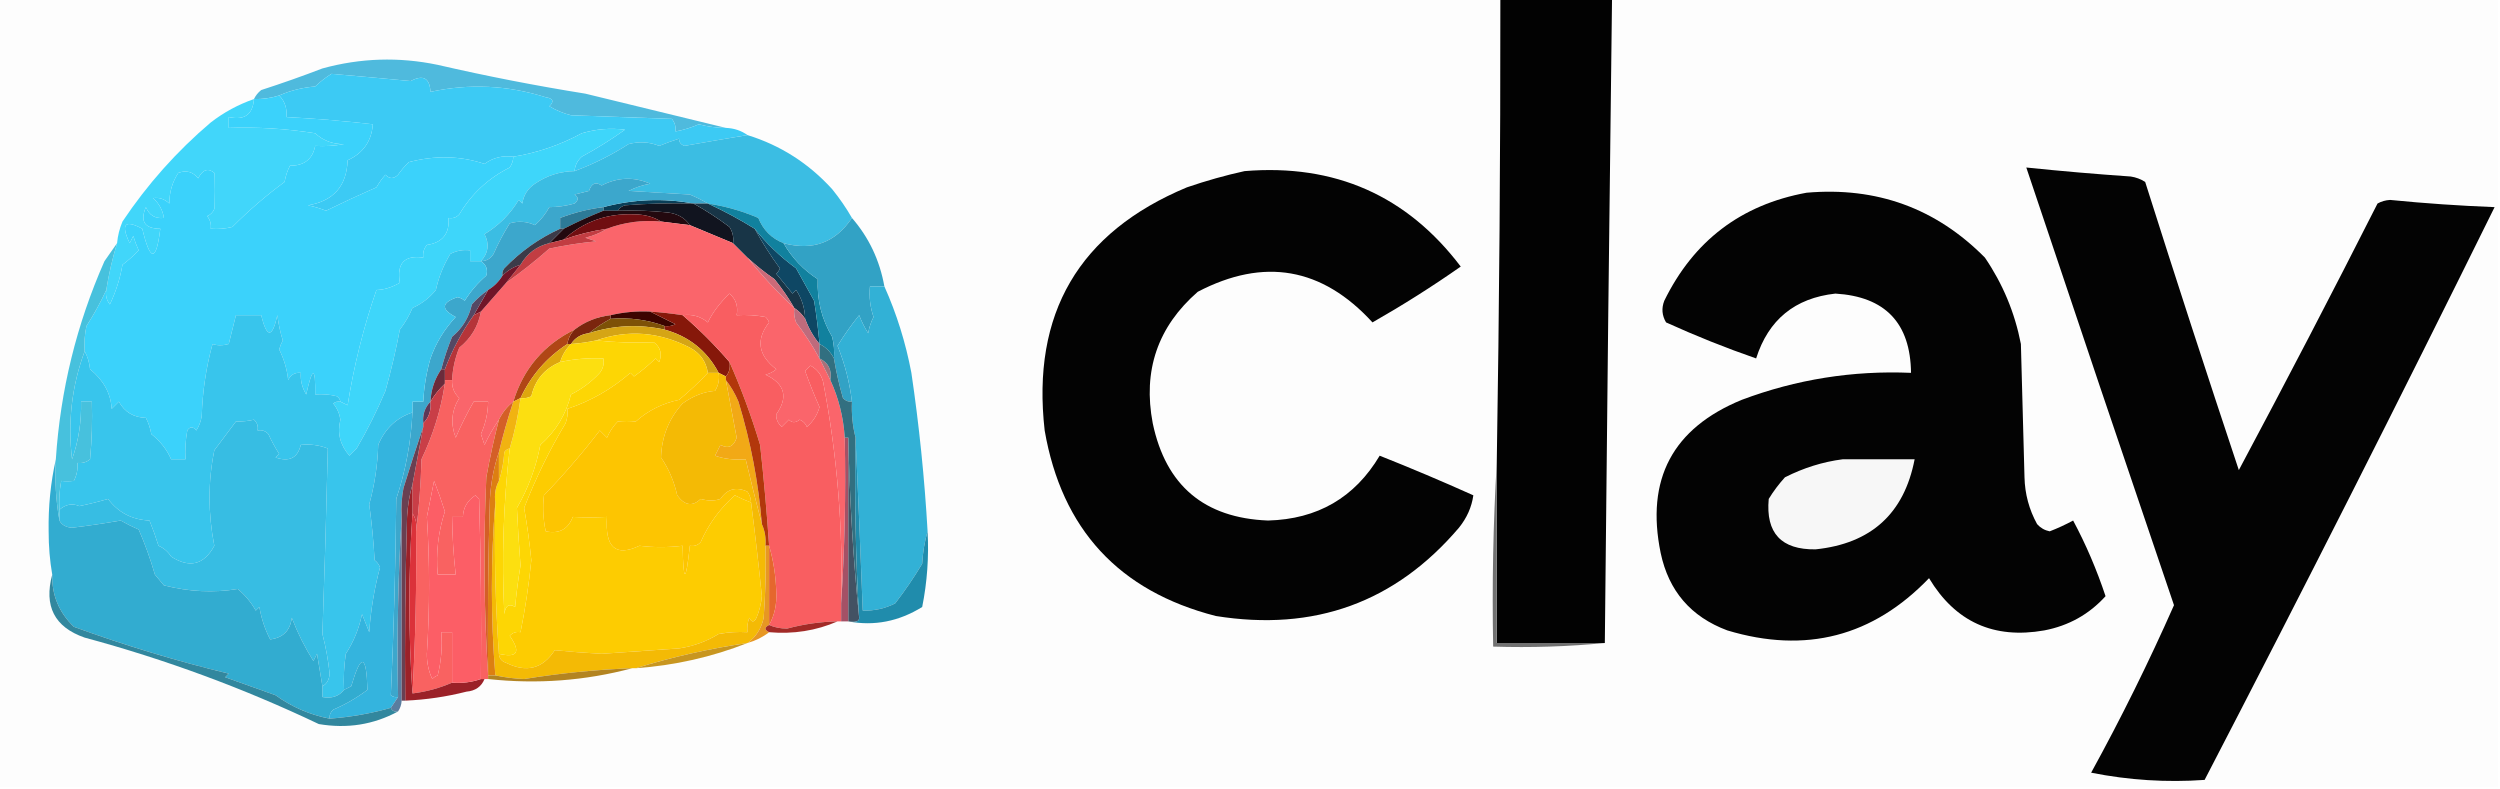 <?xml version="1.0" encoding="UTF-8"?>
<!DOCTYPE svg PUBLIC "-//W3C//DTD SVG 1.1//EN" "http://www.w3.org/Graphics/SVG/1.1/DTD/svg11.dtd">
<svg xmlns="http://www.w3.org/2000/svg" version="1.1" width="694px" height="219px" style="shape-rendering:geometricPrecision; text-rendering:geometricPrecision; image-rendering:optimizeQuality; fill-rule:evenodd; clip-rule:evenodd" xmlns:xlink="http://www.w3.org/1999/xlink">
<g><path style="opacity:1" fill="#fdfdfd" d="M -0.5,-0.5 C 138.5,-0.5 277.5,-0.5 416.5,-0.5C 416.534,42.504 416.2,85.504 415.5,128.5C 414.503,145.325 414.17,162.325 414.5,179.5C 425.014,179.828 435.347,179.494 445.5,178.5C 446.079,118.832 446.746,59.166 447.5,-0.5C 529.5,-0.5 611.5,-0.5 693.5,-0.5C 693.5,72.5 693.5,145.5 693.5,218.5C 462.167,218.5 230.833,218.5 -0.5,218.5C -0.5,145.5 -0.5,72.5 -0.5,-0.5 Z"/></g>
<g><path style="opacity:1" fill="#020202" d="M 416.5,-0.5 C 426.833,-0.5 437.167,-0.5 447.5,-0.5C 446.746,59.166 446.079,118.832 445.5,178.5C 435.5,178.5 425.5,178.5 415.5,178.5C 415.5,161.833 415.5,145.167 415.5,128.5C 416.2,85.504 416.534,42.504 416.5,-0.5 Z"/></g>
<g><path style="opacity:1" fill="#4fbadd" d="M 201.5,35.5 C 198.962,35.493 196.462,35.16 194,34.5C 191.914,35.418 189.747,36.085 187.5,36.5C 187.67,35.178 187.337,34.011 186.5,33C 177.167,32.667 167.833,32.333 158.5,32C 156.369,31.457 154.369,30.624 152.5,29.5C 153.902,28.157 153.569,27.324 151.5,27C 140.896,23.651 130.229,23.151 119.5,25.5C 119.299,21.65 117.466,20.65 114,22.5C 106.711,21.8 99.377,21.134 92,20.5C 90.404,21.497 88.904,22.663 87.5,24C 83.91,24.311 80.577,25.144 77.5,26.5C 75.236,27.219 72.903,27.552 70.5,27.5C 70.953,26.542 71.62,25.708 72.5,25C 78.228,23.152 83.894,21.152 89.5,19C 100.077,16.089 110.744,15.756 121.5,18C 135.069,21.129 148.736,23.796 162.5,26C 175.622,29.178 188.622,32.345 201.5,35.5 Z"/></g>
<g><path style="opacity:1" fill="#3ccaf4" d="M 201.5,35.5 C 203.786,35.595 205.786,36.262 207.5,37.5C 201.472,38.492 195.639,39.492 190,40.5C 188.989,40.108 188.489,39.441 188.5,38.5C 186.618,39.093 184.785,39.76 183,40.5C 180.263,39.389 177.429,39.223 174.5,40C 169.752,43.041 164.752,45.541 159.5,47.5C 159.628,45.91 160.295,44.577 161.5,43.5C 165.635,41.263 169.635,38.763 173.5,36C 169.449,35.482 165.449,35.816 161.5,37C 155.527,40.243 149.193,42.409 142.5,43.5C 139.518,43.104 136.851,43.771 134.5,45.5C 127.84,43.254 120.84,43.088 113.5,45C 112.382,46.074 111.382,47.24 110.5,48.5C 109.28,49.711 108.113,49.711 107,48.5C 106.044,49.579 105.211,50.745 104.5,52C 99.834,54.046 95.167,56.212 90.5,58.5C 88.885,57.846 87.218,57.346 85.5,57C 92.589,55.8 96.255,51.633 96.5,44.5C 100.823,42.518 103.156,39.184 103.5,34.5C 95.532,33.579 87.532,32.913 79.5,32.5C 79.741,30.114 79.075,28.114 77.5,26.5C 80.577,25.144 83.91,24.311 87.5,24C 88.904,22.663 90.404,21.497 92,20.5C 99.377,21.134 106.711,21.8 114,22.5C 117.466,20.65 119.299,21.65 119.5,25.5C 130.229,23.151 140.896,23.651 151.5,27C 153.569,27.324 153.902,28.157 152.5,29.5C 154.369,30.624 156.369,31.457 158.5,32C 167.833,32.333 177.167,32.667 186.5,33C 187.337,34.011 187.67,35.178 187.5,36.5C 189.747,36.085 191.914,35.418 194,34.5C 196.462,35.16 198.962,35.493 201.5,35.5 Z"/></g>
<g><path style="opacity:1" fill="#3bd2fb" d="M 77.5,26.5 C 79.075,28.114 79.741,30.114 79.5,32.5C 87.532,32.913 95.532,33.579 103.5,34.5C 103.156,39.184 100.823,42.518 96.5,44.5C 96.255,51.633 92.589,55.8 85.5,57C 87.218,57.346 88.885,57.846 90.5,58.5C 95.167,56.212 99.834,54.046 104.5,52C 105.211,50.745 106.044,49.579 107,48.5C 108.113,49.711 109.28,49.711 110.5,48.5C 111.382,47.24 112.382,46.074 113.5,45C 120.84,43.088 127.84,43.254 134.5,45.5C 136.851,43.771 139.518,43.104 142.5,43.5C 142.461,44.583 142.127,45.583 141.5,46.5C 135.567,49.467 130.9,53.8 127.5,59.5C 126.675,60.386 125.675,60.719 124.5,60.5C 124.852,64.836 122.852,67.336 118.5,68C 117.663,69.011 117.33,70.178 117.5,71.5C 112.246,70.769 110.079,73.102 111,78.5C 108.728,79.791 106.561,80.457 104.5,80.5C 100.889,90.944 98.222,101.61 96.5,112.5C 95.817,112.137 95.15,111.804 94.5,111.5C 94.389,110.883 94.056,110.383 93.5,110C 91.527,109.505 89.527,109.338 87.5,109.5C 87.595,101.704 86.762,101.704 85,109.5C 83.872,107.655 83.372,105.655 83.5,103.5C 81.876,103.36 80.71,104.027 80,105.5C 79.67,102.511 78.836,99.678 77.5,97C 77.736,96.127 78.069,95.293 78.5,94.5C 77.787,92.224 77.287,89.891 77,87.5C 75.584,93.926 74.084,93.926 72.5,87.5C 70.167,87.5 67.833,87.5 65.5,87.5C 64.833,90.167 64.167,92.833 63.5,95.5C 61.799,95.966 60.299,95.966 59,95.5C 57.226,101.961 56.226,108.628 56,115.5C 55.781,116.938 55.281,118.271 54.5,119.5C 53.575,118.359 52.741,118.359 52,119.5C 51.503,122.146 51.336,124.813 51.5,127.5C 50.167,127.5 48.833,127.5 47.5,127.5C 46.336,124.813 44.503,122.48 42,120.5C 41.727,118.899 41.227,117.399 40.5,116C 37.089,115.883 34.589,114.383 33,111.5C 32.333,112.167 31.667,112.833 31,113.5C 30.747,109.219 28.747,105.553 25,102.5C 24.802,100.618 24.302,98.952 23.5,97.5C 23.337,95.143 23.503,92.81 24,90.5C 26.125,87.192 27.959,83.859 29.5,80.5C 29.238,81.978 29.571,83.311 30.5,84.5C 32.171,80.988 33.337,77.321 34,73.5C 35.635,72.274 37.135,70.941 38.5,69.5C 37.902,68.205 37.402,66.872 37,65.5C 36.667,66.167 36.333,66.833 36,67.5C 33.47,62.2 34.636,60.867 39.5,63.5C 41.71,72.744 43.377,72.744 44.5,63.5C 40.156,63.474 38.822,61.474 40.5,57.5C 41.421,59.756 43.088,60.756 45.5,60.5C 45.174,58.339 44.174,56.506 42.5,55C 44.163,54.735 45.663,55.235 47,56.5C 47.011,53.341 47.845,50.507 49.5,48C 51.701,47.175 53.534,47.675 55,49.5C 56.279,47.063 57.779,46.563 59.5,48C 59.404,51.287 59.404,54.621 59.5,58C 59.095,58.945 58.428,59.612 57.5,60C 58.337,61.011 58.67,62.178 58.5,63.5C 60.527,63.662 62.527,63.495 64.5,63C 69.087,58.404 73.92,54.237 79,50.5C 79.273,48.899 79.773,47.399 80.5,46C 84.439,46.018 86.772,44.185 87.5,40.5C 90.187,40.664 92.854,40.497 95.5,40C 92.367,40.046 89.7,39.046 87.5,37C 79.553,35.725 71.553,35.225 63.5,35.5C 63.5,34.5 63.5,33.5 63.5,32.5C 67.851,33.467 70.185,31.8 70.5,27.5C 72.903,27.552 75.236,27.219 77.5,26.5 Z"/></g>
<g><path style="opacity:1" fill="#41d6fa" d="M 70.5,27.5 C 70.185,31.8 67.851,33.467 63.5,32.5C 63.5,33.5 63.5,34.5 63.5,35.5C 71.553,35.225 79.553,35.725 87.5,37C 89.7,39.046 92.367,40.046 95.5,40C 92.854,40.497 90.187,40.664 87.5,40.5C 86.772,44.185 84.439,46.018 80.5,46C 79.773,47.399 79.273,48.899 79,50.5C 73.92,54.237 69.087,58.404 64.5,63C 62.527,63.495 60.527,63.662 58.5,63.5C 58.67,62.178 58.337,61.011 57.5,60C 58.428,59.612 59.095,58.945 59.5,58C 59.404,54.621 59.404,51.287 59.5,48C 57.779,46.563 56.279,47.063 55,49.5C 53.534,47.675 51.701,47.175 49.5,48C 47.845,50.507 47.011,53.341 47,56.5C 45.663,55.235 44.163,54.735 42.5,55C 44.174,56.506 45.174,58.339 45.5,60.5C 43.088,60.756 41.421,59.756 40.5,57.5C 38.822,61.474 40.156,63.474 44.5,63.5C 43.377,72.744 41.71,72.744 39.5,63.5C 34.636,60.867 33.47,62.2 36,67.5C 36.333,66.833 36.667,66.167 37,65.5C 37.402,66.872 37.902,68.205 38.5,69.5C 37.135,70.941 35.635,72.274 34,73.5C 33.337,77.321 32.171,80.988 30.5,84.5C 29.571,83.311 29.238,81.978 29.5,80.5C 30.192,76.109 31.192,71.775 32.5,67.5C 32.687,65.436 33.187,63.436 34,61.5C 40.905,51.175 49.072,42.009 58.5,34C 62.155,31.174 66.155,29.007 70.5,27.5 Z"/></g>
<g><path style="opacity:1" fill="#3ed6fa" d="M 159.5,47.5 C 155.496,47.557 151.829,48.723 148.5,51C 146.513,52.319 145.346,54.152 145,56.5C 144.667,56.167 144.333,55.833 144,55.5C 141.623,59.442 138.456,62.609 134.5,65C 135.917,67.743 135.584,70.243 133.5,72.5C 132.5,72.5 131.5,72.5 130.5,72.5C 130.5,71.5 130.5,70.5 130.5,69.5C 128.533,69.261 126.699,69.594 125,70.5C 123.107,73.618 121.774,76.951 121,80.5C 119.239,82.68 117.073,84.346 114.5,85.5C 113.586,87.664 112.419,89.664 111,91.5C 109.91,97.198 108.577,102.865 107,108.5C 104.677,113.999 102.01,119.332 99,124.5C 98.333,125.167 97.667,125.833 97,126.5C 94.385,123.509 93.551,120.176 94.5,116.5C 94.24,114.813 93.573,113.313 92.5,112C 93.094,111.536 93.761,111.369 94.5,111.5C 95.15,111.804 95.817,112.137 96.5,112.5C 98.222,101.61 100.889,90.944 104.5,80.5C 106.561,80.457 108.728,79.791 111,78.5C 110.079,73.102 112.246,70.769 117.5,71.5C 117.33,70.178 117.663,69.011 118.5,68C 122.852,67.336 124.852,64.836 124.5,60.5C 125.675,60.719 126.675,60.386 127.5,59.5C 130.9,53.8 135.567,49.467 141.5,46.5C 142.127,45.583 142.461,44.583 142.5,43.5C 149.193,42.409 155.527,40.243 161.5,37C 165.449,35.816 169.449,35.482 173.5,36C 169.635,38.763 165.635,41.263 161.5,43.5C 160.295,44.577 159.628,45.91 159.5,47.5 Z"/></g>
<g><path style="opacity:1" fill="#030303" d="M 562.5,46.5 C 572.141,47.498 581.808,48.331 591.5,49C 592.938,49.219 594.271,49.719 595.5,50.5C 603.972,77.249 612.639,103.916 621.5,130.5C 634.603,105.959 647.437,81.293 660,56.5C 661.062,55.903 662.228,55.57 663.5,55.5C 673.147,56.457 682.813,57.124 692.5,57.5C 666.225,110.716 639.392,163.716 612,216.5C 601.494,217.251 590.994,216.584 580.5,214.5C 588.821,199.358 596.488,183.858 603.5,168C 589.731,127.526 576.064,87.026 562.5,46.5 Z"/></g>
<g><path style="opacity:1" fill="#030303" d="M 345.5,47.5 C 370.55,45.442 390.55,54.275 405.5,74C 397.57,79.548 389.404,84.715 381,89.5C 367.05,74.239 350.883,71.406 332.5,81C 321.378,90.697 317.212,102.863 320,117.5C 323.635,134.799 334.301,143.799 352,144.5C 365.737,144.138 376.071,138.138 383,126.5C 391.748,129.972 400.415,133.638 409,137.5C 408.537,140.77 407.204,143.77 405,146.5C 387.35,167.23 364.85,175.396 337.5,171C 310.584,164.083 294.751,146.917 290,119.5C 286.318,87.019 299.484,64.519 329.5,52C 334.874,50.16 340.207,48.66 345.5,47.5 Z"/></g>
<g><path style="opacity:1" fill="#3bbde3" d="M 207.5,37.5 C 216.639,40.327 224.472,45.327 231,52.5C 233.08,55.065 234.913,57.732 236.5,60.5C 231.917,67.363 225.584,69.696 217.5,67.5C 214.203,66.203 211.87,63.87 210.5,60.5C 205.975,58.565 201.309,57.232 196.5,56.5C 194.981,55.59 193.315,54.757 191.5,54C 185.833,53.667 180.167,53.333 174.5,53C 176.392,52.027 178.392,51.36 180.5,51C 175.983,49.016 171.483,49.183 167,51.5C 165.387,50.378 164.22,50.878 163.5,53C 162.167,53.333 160.833,53.667 159.5,54C 160.641,54.741 160.641,55.575 159.5,56.5C 157.074,57.168 154.741,57.502 152.5,57.5C 151.455,59.401 150.122,61.067 148.5,62.5C 146.232,61.456 143.899,61.289 141.5,62C 139.818,64.69 138.318,67.523 137,70.5C 136.184,71.823 135.017,72.489 133.5,72.5C 135.584,70.243 135.917,67.743 134.5,65C 138.456,62.609 141.623,59.442 144,55.5C 144.333,55.833 144.667,56.167 145,56.5C 145.346,54.152 146.513,52.319 148.5,51C 151.829,48.723 155.496,47.557 159.5,47.5C 164.752,45.541 169.752,43.041 174.5,40C 177.429,39.223 180.263,39.389 183,40.5C 184.785,39.76 186.618,39.093 188.5,38.5C 188.489,39.441 188.989,40.108 190,40.5C 195.639,39.492 201.472,38.492 207.5,37.5 Z"/></g>
<g><path style="opacity:1" fill="#030303" d="M 501.5,53.5 C 520.942,51.806 537.442,57.806 551,71.5C 555.974,78.786 559.307,86.786 561,95.5C 561.333,107.833 561.667,120.167 562,132.5C 562.112,137.126 563.279,141.459 565.5,145.5C 566.438,146.553 567.605,147.22 569,147.5C 571.227,146.637 573.393,145.637 575.5,144.5C 579.058,151.148 582.058,158.148 584.5,165.5C 579.946,170.532 574.279,173.699 567.5,175C 553.466,177.481 542.799,172.648 535.5,160.5C 519.917,176.718 501.251,181.552 479.5,175C 469.4,171.232 463.233,164.066 461,153.5C 456.808,133.047 464.308,118.881 483.5,111C 498.638,105.315 514.305,102.815 530.5,103.5C 530.335,89.668 523.335,82.335 509.5,81.5C 498.253,82.749 490.92,88.749 487.5,99.5C 479.043,96.568 470.71,93.234 462.5,89.5C 461.359,87.579 461.192,85.579 462,83.5C 470.157,66.836 483.324,56.836 501.5,53.5 Z"/></g>
<g><path style="opacity:1" fill="#0a3e57" d="M 192.5,56.5 C 186.158,56.334 179.825,56.501 173.5,57C 172.584,57.278 171.918,57.778 171.5,58.5C 170.167,58.5 168.833,58.5 167.5,58.5C 167.5,58.167 167.5,57.833 167.5,57.5C 175.847,55.292 184.18,54.959 192.5,56.5 Z"/></g>
<g><path style="opacity:1" fill="#3ca7cc" d="M 196.5,56.5 C 195.167,56.5 193.833,56.5 192.5,56.5C 184.18,54.959 175.847,55.292 167.5,57.5C 163.336,58.03 159.336,59.03 155.5,60.5C 155.5,61.5 155.5,62.5 155.5,63.5C 149.679,66.141 144.512,69.808 140,74.5C 139.536,75.094 139.369,75.761 139.5,76.5C 138.5,78.167 137.167,79.5 135.5,80.5C 133.871,81.625 132.371,82.959 131,84.5C 130.184,88.135 128.35,91.135 125.5,93.5C 124.296,96.444 123.296,99.444 122.5,102.5C 120.647,105.208 119.647,108.208 119.5,111.5C 117.926,113.102 117.259,115.102 117.5,117.5C 117.5,117.833 117.5,118.167 117.5,118.5C 115.613,124.039 113.78,129.706 112,135.5C 111.503,138.146 111.336,140.813 111.5,143.5C 110.503,159.992 110.17,176.658 110.5,193.5C 109.761,193.631 109.094,193.464 108.5,193C 109.326,174.907 109.826,156.74 110,138.5C 112.602,130.704 114.102,122.704 114.5,114.5C 114.5,113.5 114.5,112.5 114.5,111.5C 115.5,111.5 116.5,111.5 117.5,111.5C 117.701,107.426 118.368,103.426 119.5,99.5C 120.992,95.24 123.326,91.407 126.5,88C 122.339,85.832 122.506,83.999 127,82.5C 127.772,82.645 128.439,82.978 129,83.5C 130.655,80.847 132.655,78.514 135,76.5C 135.484,74.807 134.984,73.473 133.5,72.5C 135.017,72.489 136.184,71.823 137,70.5C 138.318,67.523 139.818,64.69 141.5,62C 143.899,61.289 146.232,61.456 148.5,62.5C 150.122,61.067 151.455,59.401 152.5,57.5C 154.741,57.502 157.074,57.168 159.5,56.5C 160.641,55.575 160.641,54.741 159.5,54C 160.833,53.667 162.167,53.333 163.5,53C 164.22,50.878 165.387,50.378 167,51.5C 171.483,49.183 175.983,49.016 180.5,51C 178.392,51.36 176.392,52.027 174.5,53C 180.167,53.333 185.833,53.667 191.5,54C 193.315,54.757 194.981,55.59 196.5,56.5 Z"/></g>
<g><path style="opacity:1" fill="#2d7a97" d="M 167.5,57.5 C 167.5,57.833 167.5,58.167 167.5,58.5C 163.822,59.957 160.155,61.623 156.5,63.5C 156.167,63.5 155.833,63.5 155.5,63.5C 155.5,62.5 155.5,61.5 155.5,60.5C 159.336,59.03 163.336,58.03 167.5,57.5 Z"/></g>
<g><path style="opacity:1" fill="#23090f" d="M 167.5,58.5 C 168.833,58.5 170.167,58.5 171.5,58.5C 176.179,58.334 180.845,58.501 185.5,59C 188.152,59.353 190.152,60.52 191.5,62.5C 188.833,62.167 186.167,61.833 183.5,61.5C 181.429,60.191 178.929,59.525 176,59.5C 168.434,59.214 161.934,61.547 156.5,66.5C 155.167,66.833 153.833,67.167 152.5,67.5C 153.833,66.167 155.167,64.833 156.5,63.5C 160.155,61.623 163.822,59.957 167.5,58.5 Z"/></g>
<g><path style="opacity:1" fill="#11141f" d="M 192.5,56.5 C 195.906,58.381 199.239,60.548 202.5,63C 203.38,64.356 203.714,65.856 203.5,67.5C 199.424,65.814 195.424,64.147 191.5,62.5C 190.152,60.52 188.152,59.353 185.5,59C 180.845,58.501 176.179,58.334 171.5,58.5C 171.918,57.778 172.584,57.278 173.5,57C 179.825,56.501 186.158,56.334 192.5,56.5 Z"/></g>
<g><path style="opacity:1" fill="#fa656b" d="M 183.5,61.5 C 186.167,61.833 188.833,62.167 191.5,62.5C 195.424,64.147 199.424,65.814 203.5,67.5C 204.833,68.833 206.167,70.167 207.5,71.5C 211.444,76.447 215.777,81.114 220.5,85.5C 220.343,86.873 220.51,88.207 221,89.5C 223.435,92.715 225.602,96.048 227.5,99.5C 228.508,101.544 229.508,103.544 230.5,105.5C 232.802,110.485 234.135,115.818 234.5,121.5C 234.83,137.009 234.496,152.342 233.5,167.5C 234.082,146.749 232.415,126.249 228.5,106C 228.001,103.995 226.834,102.495 225,101.5C 224.5,102 224,102.5 223.5,103C 224.728,106.421 226.061,109.754 227.5,113C 226.884,115.179 225.717,117.012 224,118.5C 223.612,117.572 222.945,116.905 222,116.5C 220.85,117.424 219.85,117.424 219,116.5C 218.333,117.167 217.667,117.833 217,118.5C 215.881,117.448 215.381,116.281 215.5,115C 218.878,110.211 217.878,106.544 212.5,104C 213.624,103.751 214.624,103.251 215.5,102.5C 210.431,98.62 209.765,94.286 213.5,89.5C 213.291,88.914 212.957,88.414 212.5,88C 209.854,87.503 207.187,87.336 204.5,87.5C 204.949,85.022 204.283,83.022 202.5,81.5C 199.788,84.131 197.788,86.797 196.5,89.5C 194.49,87.829 192.157,87.162 189.5,87.5C 186.518,87.037 183.518,86.704 180.5,86.5C 176.766,86.323 173.099,86.656 169.5,87.5C 165.763,87.929 162.43,89.262 159.5,91.5C 150.926,95.738 145.259,102.404 142.5,111.5C 140.818,112.827 139.485,114.494 138.5,116.5C 137.022,118.645 135.688,120.979 134.5,123.5C 134.167,122.5 133.833,121.5 133.5,120.5C 134.795,117.621 135.462,114.621 135.5,111.5C 134.167,111.5 132.833,111.5 131.5,111.5C 129.68,114.644 128.013,117.977 126.5,121.5C 125.008,117.601 125.342,113.935 127.5,110.5C 126.05,109.15 125.383,107.484 125.5,105.5C 125.655,102.391 126.322,99.391 127.5,96.5C 130.744,93.92 132.744,90.587 133.5,86.5C 135.843,83.793 138.177,81.126 140.5,78.5C 144.621,75.591 148.621,72.424 152.5,69C 156.795,68.088 161.128,67.421 165.5,67C 164.5,66.667 163.5,66.333 162.5,66C 164.723,65.434 166.723,64.6 168.5,63.5C 173.271,61.682 178.271,61.015 183.5,61.5 Z"/></g>
<g><path style="opacity:1" fill="#700e11" d="M 183.5,61.5 C 178.271,61.015 173.271,61.682 168.5,63.5C 164.385,64.095 160.385,65.095 156.5,66.5C 161.934,61.547 168.434,59.214 176,59.5C 178.929,59.525 181.429,60.191 183.5,61.5 Z"/></g>
<g><path style="opacity:1" fill="#183547" d="M 192.5,56.5 C 193.833,56.5 195.167,56.5 196.5,56.5C 200.993,58.579 205.326,60.912 209.5,63.5C 211.562,67.279 213.896,70.946 216.5,74.5C 216.291,75.086 215.957,75.586 215.5,76C 217,77.833 218.5,79.667 220,81.5C 220.333,81.167 220.667,80.833 221,80.5C 222.61,82.939 223.444,85.606 223.5,88.5C 222.728,87.306 221.728,86.306 220.5,85.5C 218.913,82.732 217.08,80.065 215,77.5C 212.337,75.666 209.837,73.666 207.5,71.5C 206.167,70.167 204.833,68.833 203.5,67.5C 203.714,65.856 203.38,64.356 202.5,63C 199.239,60.548 195.906,58.381 192.5,56.5 Z"/></g>
<g><path style="opacity:1" fill="#c23d42" d="M 168.5,63.5 C 166.723,64.6 164.723,65.434 162.5,66C 163.5,66.333 164.5,66.667 165.5,67C 161.128,67.421 156.795,68.088 152.5,69C 148.621,72.424 144.621,75.591 140.5,78.5C 141.833,76.833 143.167,75.167 144.5,73.5C 146.316,70.348 148.983,68.348 152.5,67.5C 153.833,67.167 155.167,66.833 156.5,66.5C 160.385,65.095 164.385,64.095 168.5,63.5 Z"/></g>
<g><path style="opacity:1" fill="#3c3b49" d="M 155.5,63.5 C 155.833,63.5 156.167,63.5 156.5,63.5C 155.167,64.833 153.833,66.167 152.5,67.5C 148.983,68.348 146.316,70.348 144.5,73.5C 142.589,74.075 140.922,75.075 139.5,76.5C 139.369,75.761 139.536,75.094 140,74.5C 144.512,69.808 149.679,66.141 155.5,63.5 Z"/></g>
<g><path style="opacity:1" fill="#0e4764" d="M 209.5,63.5 C 212.805,67.637 216.638,71.303 221,74.5C 222.634,77.48 224.3,80.48 226,83.5C 226.642,87.491 227.142,91.491 227.5,95.5C 225.805,93.465 224.472,91.132 223.5,88.5C 223.444,85.606 222.61,82.939 221,80.5C 220.667,80.833 220.333,81.167 220,81.5C 218.5,79.667 217,77.833 215.5,76C 215.957,75.586 216.291,75.086 216.5,74.5C 213.896,70.946 211.562,67.279 209.5,63.5 Z"/></g>
<g><path style="opacity:1" fill="#11819e" d="M 196.5,56.5 C 201.309,57.232 205.975,58.565 210.5,60.5C 211.87,63.87 214.203,66.203 217.5,67.5C 219.86,71.597 223.026,74.931 227,77.5C 226.77,83.292 228.103,88.625 231,93.5C 231.495,95.473 231.662,97.473 231.5,99.5C 230.607,97.703 229.274,96.37 227.5,95.5C 227.142,91.491 226.642,87.491 226,83.5C 224.3,80.48 222.634,77.48 221,74.5C 216.638,71.303 212.805,67.637 209.5,63.5C 205.326,60.912 200.993,58.579 196.5,56.5 Z"/></g>
<g><path style="opacity:1" fill="#32a2c5" d="M 236.5,60.5 C 241.208,65.926 244.208,72.259 245.5,79.5C 244.167,79.5 242.833,79.5 241.5,79.5C 241.223,82.448 241.556,85.281 242.5,88C 241.773,89.399 241.273,90.899 241,92.5C 240.02,90.941 239.187,89.274 238.5,87.5C 236.334,90.174 234.334,93.008 232.5,96C 234.526,100.994 235.86,106.161 236.5,111.5C 235.504,111.586 234.671,111.252 234,110.5C 232.951,106.867 232.118,103.201 231.5,99.5C 231.662,97.473 231.495,95.473 231,93.5C 228.103,88.625 226.77,83.292 227,77.5C 223.026,74.931 219.86,71.597 217.5,67.5C 225.584,69.696 231.917,67.363 236.5,60.5 Z"/></g>
<g><path style="opacity:1" fill="#cc6a78" d="M 207.5,71.5 C 209.837,73.666 212.337,75.666 215,77.5C 217.08,80.065 218.913,82.732 220.5,85.5C 215.777,81.114 211.444,76.447 207.5,71.5 Z"/></g>
<g><path style="opacity:1" fill="#701528" d="M 144.5,73.5 C 143.167,75.167 141.833,76.833 140.5,78.5C 138.177,81.126 135.843,83.793 133.5,86.5C 132.833,86.833 132.167,87.167 131.5,87.5C 132.833,85.167 134.167,82.833 135.5,80.5C 137.167,79.5 138.5,78.167 139.5,76.5C 140.922,75.075 142.589,74.075 144.5,73.5 Z"/></g>
<g><path style="opacity:1" fill="#3c0400" d="M 180.5,86.5 C 182.741,87.621 185.075,88.787 187.5,90C 186.552,90.483 185.552,90.65 184.5,90.5C 179.697,88.758 174.697,88.091 169.5,88.5C 169.5,88.167 169.5,87.833 169.5,87.5C 173.099,86.656 176.766,86.323 180.5,86.5 Z"/></g>
<g><path style="opacity:1" fill="#7b260e" d="M 169.5,87.5 C 169.5,87.833 169.5,88.167 169.5,88.5C 167.364,89.653 165.364,90.986 163.5,92.5C 161.326,92.75 159.659,93.75 158.5,95.5C 158.167,95.5 157.833,95.5 157.5,95.5C 157.733,93.938 158.4,92.605 159.5,91.5C 162.43,89.262 165.763,87.929 169.5,87.5 Z"/></g>
<g><path style="opacity:1" fill="#7d5107" d="M 169.5,88.5 C 174.697,88.091 179.697,88.758 184.5,90.5C 184.5,90.833 184.5,91.167 184.5,91.5C 177.39,89.945 170.39,90.278 163.5,92.5C 165.364,90.986 167.364,89.653 169.5,88.5 Z"/></g>
<g><path style="opacity:1" fill="#86180a" d="M 180.5,86.5 C 183.518,86.704 186.518,87.037 189.5,87.5C 194.167,91.5 198.5,95.833 202.5,100.5C 202.768,102.099 202.434,103.432 201.5,104.5C 200.833,104.167 200.167,103.833 199.5,103.5C 196.262,97.371 191.262,93.371 184.5,91.5C 184.5,91.167 184.5,90.833 184.5,90.5C 185.552,90.65 186.552,90.483 187.5,90C 185.075,88.787 182.741,87.621 180.5,86.5 Z"/></g>
<g><path style="opacity:1" fill="#b53439" d="M 133.5,86.5 C 132.744,90.587 130.744,93.92 127.5,96.5C 126.322,99.391 125.655,102.391 125.5,105.5C 124.833,105.5 124.167,105.5 123.5,105.5C 123.5,104.5 123.5,103.5 123.5,102.5C 125.56,97.091 128.226,92.091 131.5,87.5C 132.167,87.167 132.833,86.833 133.5,86.5 Z"/></g>
<g><path style="opacity:1" fill="#be6b7c" d="M 220.5,85.5 C 221.728,86.306 222.728,87.306 223.5,88.5C 224.472,91.132 225.805,93.465 227.5,95.5C 227.5,96.833 227.5,98.167 227.5,99.5C 225.602,96.048 223.435,92.715 221,89.5C 220.51,88.207 220.343,86.873 220.5,85.5 Z"/></g>
<g><path style="opacity:1" fill="#d5a515" d="M 184.5,91.5 C 191.262,93.371 196.262,97.371 199.5,103.5C 198.5,103.5 197.5,103.5 196.5,103.5C 196.02,100.349 194.354,98.015 191.5,96.5C 182.983,92.112 174.316,91.445 165.5,94.5C 163.194,94.993 160.861,95.326 158.5,95.5C 159.659,93.75 161.326,92.75 163.5,92.5C 170.39,90.278 177.39,89.945 184.5,91.5 Z"/></g>
<g><path style="opacity:1" fill="#544864" d="M 135.5,80.5 C 134.167,82.833 132.833,85.167 131.5,87.5C 128.226,92.091 125.56,97.091 123.5,102.5C 123.167,102.5 122.833,102.5 122.5,102.5C 123.296,99.444 124.296,96.444 125.5,93.5C 128.35,91.135 130.184,88.135 131,84.5C 132.371,82.959 133.871,81.625 135.5,80.5 Z"/></g>
<g><path style="opacity:1" fill="#b04616" d="M 159.5,91.5 C 158.4,92.605 157.733,93.938 157.5,95.5C 151.738,99.262 147.404,104.262 144.5,110.5C 143.833,110.833 143.167,111.167 142.5,111.5C 145.259,102.404 150.926,95.738 159.5,91.5 Z"/></g>
<g><path style="opacity:1" fill="#dea70e" d="M 157.5,95.5 C 157.833,95.5 158.167,95.5 158.5,95.5C 157.075,96.922 156.075,98.589 155.5,100.5C 151.19,102.308 148.524,105.474 147.5,110C 146.552,110.483 145.552,110.649 144.5,110.5C 147.404,104.262 151.738,99.262 157.5,95.5 Z"/></g>
<g><path style="opacity:1" fill="#fdcc01" d="M 196.5,103.5 C 194.077,106.084 191.411,108.584 188.5,111C 183.942,111.946 179.942,113.946 176.5,117C 174.793,117.195 173.126,117.195 171.5,117C 170.228,118.307 169.228,119.807 168.5,121.5C 167.833,120.833 167.167,120.167 166.5,119.5C 161.708,125.76 156.542,131.76 151,137.5C 150.612,140.849 150.779,144.183 151.5,147.5C 155.182,148.275 157.682,146.941 159,143.5C 161.955,143.678 165.121,143.678 168.5,143.5C 167.907,151.981 170.907,154.648 177.5,151.5C 181.413,152.001 185.413,152.001 189.5,151.5C 189.701,161.969 190.368,161.969 191.5,151.5C 192.675,151.719 193.675,151.386 194.5,150.5C 196.7,145.465 199.867,141.132 204,137.5C 205.47,138.267 206.97,138.933 208.5,139.5C 209.619,148.146 210.619,156.812 211.5,165.5C 211.308,167.577 210.808,169.577 210,171.5C 209.333,172.833 208.667,172.833 208,171.5C 207.51,172.793 207.343,174.127 207.5,175.5C 204.813,175.336 202.146,175.503 199.5,176C 196.135,178.067 192.468,179.4 188.5,180C 181.335,180.524 174.168,181.024 167,181.5C 162.42,181.242 158.086,180.908 154,180.5C 150.649,185.649 146.149,186.816 140.5,184C 139.244,183.583 138.577,182.75 138.5,181.5C 143.67,182.714 144.67,181.047 141.5,176.5C 142.325,175.614 143.325,175.281 144.5,175.5C 145.823,168.929 146.823,162.263 147.5,155.5C 147.015,150.632 146.348,145.799 145.5,141C 148.722,132.725 152.555,124.892 157,117.5C 157.49,116.207 157.657,114.873 157.5,113.5C 163.944,111.357 169.778,108.024 175,103.5C 175.333,103.833 175.667,104.167 176,104.5C 178.139,102.965 180.139,101.299 182,99.5C 182.333,99.833 182.667,100.167 183,100.5C 183.863,98.251 183.363,96.418 181.5,95C 176.096,95.233 170.763,95.066 165.5,94.5C 174.316,91.445 182.983,92.112 191.5,96.5C 194.354,98.015 196.02,100.349 196.5,103.5 Z"/></g>
<g><path style="opacity:1" fill="#32b1d6" d="M 245.5,79.5 C 248.905,87.089 251.405,95.089 253,103.5C 255.158,118.099 256.658,132.766 257.5,147.5C 256.681,150.305 256.181,153.305 256,156.5C 253.755,160.262 251.255,163.929 248.5,167.5C 245.667,168.933 242.667,169.6 239.5,169.5C 238.893,153.352 238.227,137.352 237.5,121.5C 236.676,118.236 236.342,114.902 236.5,111.5C 235.86,106.161 234.526,100.994 232.5,96C 234.334,93.008 236.334,90.174 238.5,87.5C 239.187,89.274 240.02,90.941 241,92.5C 241.273,90.899 241.773,89.399 242.5,88C 241.556,85.281 241.223,82.448 241.5,79.5C 242.833,79.5 244.167,79.5 245.5,79.5 Z"/></g>
<g><path style="opacity:1" fill="#aa7079" d="M 227.5,99.5 C 229.975,100.687 230.975,102.687 230.5,105.5C 229.508,103.544 228.508,101.544 227.5,99.5 Z"/></g>
<g><path style="opacity:1" fill="#6b2b3b" d="M 122.5,102.5 C 122.833,102.5 123.167,102.5 123.5,102.5C 123.5,103.5 123.5,104.5 123.5,105.5C 123.5,105.833 123.5,106.167 123.5,106.5C 121.926,107.984 120.593,109.651 119.5,111.5C 119.647,108.208 120.647,105.208 122.5,102.5 Z"/></g>
<g><path style="opacity:1" fill="#fdc501" d="M 196.5,103.5 C 197.5,103.5 198.5,103.5 199.5,103.5C 199.785,105.288 199.452,106.955 198.5,108.5C 195.355,108.761 192.355,109.928 189.5,112C 185.694,116.171 183.694,121.171 183.5,127C 185.638,130.121 187.138,133.621 188,137.5C 190.078,140.354 192.245,140.688 194.5,138.5C 196.548,139.083 198.381,139.083 200,138.5C 201.911,135.697 204.411,135.03 207.5,136.5C 208.127,137.417 208.461,138.417 208.5,139.5C 206.97,138.933 205.47,138.267 204,137.5C 199.867,141.132 196.7,145.465 194.5,150.5C 193.675,151.386 192.675,151.719 191.5,151.5C 190.368,161.969 189.701,161.969 189.5,151.5C 185.413,152.001 181.413,152.001 177.5,151.5C 170.907,154.648 167.907,151.981 168.5,143.5C 165.121,143.678 161.955,143.678 159,143.5C 157.682,146.941 155.182,148.275 151.5,147.5C 150.779,144.183 150.612,140.849 151,137.5C 156.542,131.76 161.708,125.76 166.5,119.5C 167.167,120.167 167.833,120.833 168.5,121.5C 169.228,119.807 170.228,118.307 171.5,117C 173.126,117.195 174.793,117.195 176.5,117C 179.942,113.946 183.942,111.946 188.5,111C 191.411,108.584 194.077,106.084 196.5,103.5 Z"/></g>
<g><path style="opacity:1" fill="#f96261" d="M 123.5,105.5 C 124.167,105.5 124.833,105.5 125.5,105.5C 125.383,107.484 126.05,109.15 127.5,110.5C 125.342,113.935 125.008,117.601 126.5,121.5C 128.013,117.977 129.68,114.644 131.5,111.5C 132.833,111.5 134.167,111.5 135.5,111.5C 135.462,114.621 134.795,117.621 133.5,120.5C 133.833,121.5 134.167,122.5 134.5,123.5C 135.688,120.979 137.022,118.645 138.5,116.5C 137.145,121.772 135.979,127.106 135,132.5C 134.171,151.005 134.338,169.338 135.5,187.5C 135.5,187.833 135.5,188.167 135.5,188.5C 135.167,188.5 134.833,188.5 134.5,188.5C 134.167,188.5 133.833,188.5 133.5,188.5C 133.667,171.83 133.5,155.163 133,138.5C 132.667,138.167 132.333,137.833 132,137.5C 129.772,138.892 128.606,140.892 128.5,143.5C 127.5,143.5 126.5,143.5 125.5,143.5C 125.569,148.854 125.902,154.187 126.5,159.5C 124.833,159.5 123.167,159.5 121.5,159.5C 120.982,153.481 121.649,147.648 123.5,142C 122.597,139.123 121.597,136.29 120.5,133.5C 119.833,136.833 119.167,140.167 118.5,143.5C 119.315,156.019 119.315,168.686 118.5,181.5C 118.478,183.965 118.978,186.298 120,188.5C 120.414,188.043 120.914,187.709 121.5,187.5C 122.491,183.555 122.824,179.555 122.5,175.5C 123.5,175.5 124.5,175.5 125.5,175.5C 125.5,180.167 125.5,184.833 125.5,189.5C 122.017,191.03 118.35,192.03 114.5,192.5C 115.333,177.516 115.666,162.516 115.5,147.5C 116.328,141.013 116.828,134.346 117,127.5C 120.226,120.755 122.393,113.755 123.5,106.5C 123.5,106.167 123.5,105.833 123.5,105.5 Z"/></g>
<g><path style="opacity:1" fill="#fdd604" d="M 165.5,94.5 C 170.763,95.066 176.096,95.233 181.5,95C 183.363,96.418 183.863,98.251 183,100.5C 182.667,100.167 182.333,99.833 182,99.5C 180.139,101.299 178.139,102.965 176,104.5C 175.667,104.167 175.333,103.833 175,103.5C 169.778,108.024 163.944,111.357 157.5,113.5C 157.657,114.873 157.49,116.207 157,117.5C 152.555,124.892 148.722,132.725 145.5,141C 146.348,145.799 147.015,150.632 147.5,155.5C 146.823,162.263 145.823,168.929 144.5,175.5C 143.325,175.281 142.325,175.614 141.5,176.5C 144.67,181.047 143.67,182.714 138.5,181.5C 137.504,167.677 137.171,153.677 137.5,139.5C 137.205,137.265 137.539,135.265 138.5,133.5C 139.317,131.031 139.817,128.365 140,125.5C 140.383,124.944 140.883,124.611 141.5,124.5C 139.726,139.786 139.226,155.119 140,170.5C 140.284,168.114 141.284,167.448 143,168.5C 143.354,164.646 143.854,160.812 144.5,157C 144.077,151.617 143.743,146.284 143.5,141C 146.646,135.54 148.812,129.706 150,123.5C 154.307,119.701 157.14,115.034 158.5,109.5C 161.553,107.978 164.22,105.978 166.5,103.5C 167.429,102.311 167.762,100.978 167.5,99.5C 163.434,99.307 159.434,99.64 155.5,100.5C 156.075,98.589 157.075,96.922 158.5,95.5C 160.861,95.326 163.194,94.993 165.5,94.5 Z"/></g>
<g><path style="opacity:1" fill="#f4ba05" d="M 199.5,103.5 C 200.167,103.833 200.833,104.167 201.5,104.5C 201.5,104.833 201.5,105.167 201.5,105.5C 202.496,110.82 203.496,116.154 204.5,121.5C 203.658,124.01 202.158,124.677 200,123.5C 199.5,124.5 199,125.5 198.5,126.5C 200.994,127.399 203.828,127.733 207,127.5C 208.444,133.565 209.944,139.565 211.5,145.5C 212.341,147.379 212.675,149.379 212.5,151.5C 212.666,158.175 212.5,164.842 212,171.5C 211.348,174.515 209.848,176.849 207.5,178.5C 196.872,180.055 186.538,182.388 176.5,185.5C 176.167,185.5 175.833,185.5 175.5,185.5C 165.42,185.89 155.42,186.89 145.5,188.5C 142.783,188.386 140.116,188.052 137.5,187.5C 136.221,171.353 136.221,155.353 137.5,139.5C 137.171,153.677 137.504,167.677 138.5,181.5C 138.577,182.75 139.244,183.583 140.5,184C 146.149,186.816 150.649,185.649 154,180.5C 158.086,180.908 162.42,181.242 167,181.5C 174.168,181.024 181.335,180.524 188.5,180C 192.468,179.4 196.135,178.067 199.5,176C 202.146,175.503 204.813,175.336 207.5,175.5C 207.343,174.127 207.51,172.793 208,171.5C 208.667,172.833 209.333,172.833 210,171.5C 210.808,169.577 211.308,167.577 211.5,165.5C 210.619,156.812 209.619,148.146 208.5,139.5C 208.461,138.417 208.127,137.417 207.5,136.5C 204.411,135.03 201.911,135.697 200,138.5C 198.381,139.083 196.548,139.083 194.5,138.5C 192.245,140.688 190.078,140.354 188,137.5C 187.138,133.621 185.638,130.121 183.5,127C 183.694,121.171 185.694,116.171 189.5,112C 192.355,109.928 195.355,108.761 198.5,108.5C 199.452,106.955 199.785,105.288 199.5,103.5 Z"/></g>
<g><path style="opacity:1" fill="#5e3756" d="M 119.5,111.5 C 119.741,113.898 119.074,115.898 117.5,117.5C 117.259,115.102 117.926,113.102 119.5,111.5 Z"/></g>
<g><path style="opacity:1" fill="#f95e61" d="M 233.5,167.5 C 233.5,169.167 233.5,170.833 233.5,172.5C 233.167,172.5 232.833,172.5 232.5,172.5C 227.764,172.588 223.097,173.255 218.5,174.5C 216.631,174.493 214.964,174.16 213.5,173.5C 214.991,170.814 215.657,167.814 215.5,164.5C 215.375,159.945 214.708,155.611 213.5,151.5C 212.866,142.155 212.032,132.822 211,123.5C 208.608,115.549 205.775,107.882 202.5,100.5C 198.5,95.833 194.167,91.5 189.5,87.5C 192.157,87.162 194.49,87.829 196.5,89.5C 197.788,86.797 199.788,84.131 202.5,81.5C 204.283,83.022 204.949,85.022 204.5,87.5C 207.187,87.336 209.854,87.503 212.5,88C 212.957,88.414 213.291,88.914 213.5,89.5C 209.765,94.286 210.431,98.62 215.5,102.5C 214.624,103.251 213.624,103.751 212.5,104C 217.878,106.544 218.878,110.211 215.5,115C 215.381,116.281 215.881,117.448 217,118.5C 217.667,117.833 218.333,117.167 219,116.5C 219.85,117.424 220.85,117.424 222,116.5C 222.945,116.905 223.612,117.572 224,118.5C 225.717,117.012 226.884,115.179 227.5,113C 226.061,109.754 224.728,106.421 223.5,103C 224,102.5 224.5,102 225,101.5C 226.834,102.495 228.001,103.995 228.5,106C 232.415,126.249 234.082,146.749 233.5,167.5 Z"/></g>
<g><path style="opacity:1" fill="#c93e47" d="M 123.5,106.5 C 122.393,113.755 120.226,120.755 117,127.5C 116.828,134.346 116.328,141.013 115.5,147.5C 115.784,145.585 115.451,143.919 114.5,142.5C 114.5,139.833 114.5,137.167 114.5,134.5C 115.497,129.198 116.497,123.864 117.5,118.5C 117.5,118.167 117.5,117.833 117.5,117.5C 119.074,115.898 119.741,113.898 119.5,111.5C 120.593,109.651 121.926,107.984 123.5,106.5 Z"/></g>
<g><path style="opacity:1" fill="#fcdf10" d="M 141.5,124.5 C 142.868,119.929 143.868,115.262 144.5,110.5C 145.552,110.649 146.552,110.483 147.5,110C 148.524,105.474 151.19,102.308 155.5,100.5C 159.434,99.64 163.434,99.307 167.5,99.5C 167.762,100.978 167.429,102.311 166.5,103.5C 164.22,105.978 161.553,107.978 158.5,109.5C 157.14,115.034 154.307,119.701 150,123.5C 148.812,129.706 146.646,135.54 143.5,141C 143.743,146.284 144.077,151.617 144.5,157C 143.854,160.812 143.354,164.646 143,168.5C 141.284,167.448 140.284,168.114 140,170.5C 139.226,155.119 139.726,139.786 141.5,124.5 Z"/></g>
<g><path style="opacity:1" fill="#f2a916" d="M 201.5,105.5 C 202.892,107.273 204.059,109.273 205,111.5C 208.389,122.613 210.556,133.946 211.5,145.5C 209.944,139.565 208.444,133.565 207,127.5C 203.828,127.733 200.994,127.399 198.5,126.5C 199,125.5 199.5,124.5 200,123.5C 202.158,124.677 203.658,124.01 204.5,121.5C 203.496,116.154 202.496,110.82 201.5,105.5 Z"/></g>
<g><path style="opacity:1" fill="#38c5ec" d="M 133.5,72.5 C 134.984,73.473 135.484,74.807 135,76.5C 132.655,78.514 130.655,80.847 129,83.5C 128.439,82.978 127.772,82.645 127,82.5C 122.506,83.999 122.339,85.832 126.5,88C 123.326,91.407 120.992,95.24 119.5,99.5C 118.368,103.426 117.701,107.426 117.5,111.5C 116.5,111.5 115.5,111.5 114.5,111.5C 114.5,112.5 114.5,113.5 114.5,114.5C 110.053,115.98 106.886,118.98 105,123.5C 104.824,129.113 103.991,134.613 102.5,140C 103.203,145.143 103.703,150.309 104,155.5C 104.692,156.025 105.192,156.692 105.5,157.5C 103.929,163.316 102.929,169.316 102.5,175.5C 101.833,173.833 101.167,172.167 100.5,170.5C 99.678,174.471 98.178,178.137 96,181.5C 95.502,184.817 95.335,188.15 95.5,191.5C 94.082,193.308 92.082,193.975 89.5,193.5C 89.5,192.5 89.5,191.5 89.5,190.5C 90.725,189.848 91.392,188.681 91.5,187C 91.108,183.241 90.441,179.574 89.5,176C 90.102,159.023 90.602,141.856 91,124.5C 88.619,123.565 86.119,123.232 83.5,123.5C 82.618,127.143 80.284,128.31 76.5,127C 76.833,126.667 77.167,126.333 77.5,126C 76.373,124.247 75.373,122.413 74.5,120.5C 73.675,119.614 72.675,119.281 71.5,119.5C 71.719,118.325 71.386,117.325 70.5,116.5C 68.979,116.88 67.313,117.046 65.5,117C 63.546,119.632 61.546,122.299 59.5,125C 57.726,133.693 57.726,142.526 59.5,151.5C 56.631,156.809 52.631,157.809 47.5,154.5C 46.653,153.155 45.487,152.155 44,151.5C 43.265,149.129 42.432,146.795 41.5,144.5C 36.668,144.287 32.834,142.287 30,138.5C 27.393,139.27 24.727,139.937 22,140.5C 20.108,139.655 18.274,139.988 16.5,141.5C 16.336,138.813 16.503,136.146 17,133.5C 18.07,133.64 19.236,133.64 20.5,133.5C 21.309,131.929 21.643,130.262 21.5,128.5C 22.822,128.67 23.989,128.337 25,127.5C 25.499,122.177 25.666,116.844 25.5,111.5C 24.5,111.5 23.5,111.5 22.5,111.5C 22.635,117.06 21.802,122.394 20,127.5C 18.768,117.126 19.935,107.126 23.5,97.5C 24.302,98.952 24.802,100.618 25,102.5C 28.747,105.553 30.747,109.219 31,113.5C 31.667,112.833 32.333,112.167 33,111.5C 34.589,114.383 37.089,115.883 40.5,116C 41.227,117.399 41.727,118.899 42,120.5C 44.503,122.48 46.336,124.813 47.5,127.5C 48.833,127.5 50.167,127.5 51.5,127.5C 51.336,124.813 51.503,122.146 52,119.5C 52.741,118.359 53.575,118.359 54.5,119.5C 55.281,118.271 55.781,116.938 56,115.5C 56.226,108.628 57.226,101.961 59,95.5C 60.299,95.966 61.799,95.966 63.5,95.5C 64.167,92.833 64.833,90.167 65.5,87.5C 67.833,87.5 70.167,87.5 72.5,87.5C 74.084,93.926 75.584,93.926 77,87.5C 77.287,89.891 77.787,92.224 78.5,94.5C 78.069,95.293 77.736,96.127 77.5,97C 78.836,99.678 79.67,102.511 80,105.5C 80.71,104.027 81.876,103.36 83.5,103.5C 83.372,105.655 83.872,107.655 85,109.5C 86.762,101.704 87.595,101.704 87.5,109.5C 89.527,109.338 91.527,109.505 93.5,110C 94.056,110.383 94.389,110.883 94.5,111.5C 93.761,111.369 93.094,111.536 92.5,112C 93.573,113.313 94.24,114.813 94.5,116.5C 93.551,120.176 94.385,123.509 97,126.5C 97.667,125.833 98.333,125.167 99,124.5C 102.01,119.332 104.677,113.999 107,108.5C 108.577,102.865 109.91,97.198 111,91.5C 112.419,89.664 113.586,87.664 114.5,85.5C 117.073,84.346 119.239,82.68 121,80.5C 121.774,76.951 123.107,73.618 125,70.5C 126.699,69.594 128.533,69.261 130.5,69.5C 130.5,70.5 130.5,71.5 130.5,72.5C 131.5,72.5 132.5,72.5 133.5,72.5 Z"/></g>
<g><path style="opacity:1" fill="#a45166" d="M 234.5,121.5 C 234.833,121.5 235.167,121.5 235.5,121.5C 235.5,138.5 235.5,155.5 235.5,172.5C 234.833,172.5 234.167,172.5 233.5,172.5C 233.5,170.833 233.5,169.167 233.5,167.5C 234.496,152.342 234.83,137.009 234.5,121.5 Z"/></g>
<g><path style="opacity:1" fill="#f7f7f7" d="M 511.5,127.5 C 518.167,127.5 524.833,127.5 531.5,127.5C 528.595,142.566 519.429,150.899 504,152.5C 494.463,152.63 490.129,147.964 491,138.5C 492.308,136.359 493.808,134.359 495.5,132.5C 500.665,129.882 505.999,128.216 511.5,127.5 Z"/></g>
<g><path style="opacity:1" fill="#47c1dd" d="M 32.5,67.5 C 31.192,71.775 30.192,76.109 29.5,80.5C 27.959,83.859 26.125,87.192 24,90.5C 23.503,92.81 23.337,95.143 23.5,97.5C 19.935,107.126 18.768,117.126 20,127.5C 21.802,122.394 22.635,117.06 22.5,111.5C 23.5,111.5 24.5,111.5 25.5,111.5C 25.666,116.844 25.499,122.177 25,127.5C 23.989,128.337 22.822,128.67 21.5,128.5C 21.643,130.262 21.309,131.929 20.5,133.5C 19.236,133.64 18.07,133.64 17,133.5C 16.503,136.146 16.336,138.813 16.5,141.5C 16.5,142.5 16.5,143.5 16.5,144.5C 15.511,139.025 15.178,133.358 15.5,127.5C 16.761,108.359 21.261,90.026 29,72.5C 30.189,70.767 31.356,69.1 32.5,67.5 Z"/></g>
<g><path style="opacity:1" fill="#435263" d="M 235.5,121.5 C 235.838,138.358 236.838,155.025 238.5,171.5C 238.548,172.507 237.548,172.84 235.5,172.5C 235.5,155.5 235.5,138.5 235.5,121.5 Z"/></g>
<g><path style="opacity:1" fill="#f1b311" d="M 144.5,110.5 C 143.868,115.262 142.868,119.929 141.5,124.5C 140.883,124.611 140.383,124.944 140,125.5C 139.817,128.365 139.317,131.031 138.5,133.5C 138.5,130.833 138.5,128.167 138.5,125.5C 139.628,120.781 140.962,116.114 142.5,111.5C 143.167,111.167 143.833,110.833 144.5,110.5 Z"/></g>
<g><path style="opacity:1" fill="#b2370b" d="M 202.5,100.5 C 205.775,107.882 208.608,115.549 211,123.5C 212.032,132.822 212.866,142.155 213.5,151.5C 213.167,151.5 212.833,151.5 212.5,151.5C 212.675,149.379 212.341,147.379 211.5,145.5C 210.556,133.946 208.389,122.613 205,111.5C 204.059,109.273 202.892,107.273 201.5,105.5C 201.5,105.167 201.5,104.833 201.5,104.5C 202.434,103.432 202.768,102.099 202.5,100.5 Z"/></g>
<g><path style="opacity:1" fill="#326f80" d="M 227.5,95.5 C 229.274,96.37 230.607,97.703 231.5,99.5C 232.118,103.201 232.951,106.867 234,110.5C 234.671,111.252 235.504,111.586 236.5,111.5C 236.342,114.902 236.676,118.236 237.5,121.5C 237.195,138.214 237.529,154.881 238.5,171.5C 236.838,155.025 235.838,138.358 235.5,121.5C 235.167,121.5 234.833,121.5 234.5,121.5C 234.135,115.818 232.802,110.485 230.5,105.5C 230.975,102.687 229.975,100.687 227.5,99.5C 227.5,98.167 227.5,96.833 227.5,95.5 Z"/></g>
<g><path style="opacity:1" fill="#37bde3" d="M 89.5,190.5 C 89.002,187.513 88.502,184.513 88,181.5C 87.667,182.167 87.333,182.833 87,183.5C 84.626,179.73 82.626,175.73 81,171.5C 80.564,175.053 78.564,177.053 75,177.5C 73.547,174.702 72.547,171.702 72,168.5C 71.667,168.833 71.333,169.167 71,169.5C 69.71,167.208 68.043,165.208 66,163.5C 59.36,164.619 52.527,164.285 45.5,162.5C 44.667,161.5 43.833,160.5 43,159.5C 41.744,155.158 40.244,150.992 38.5,147C 36.797,146.255 35.13,145.421 33.5,144.5C 29.022,145.289 24.522,145.956 20,146.5C 18.319,146.392 17.152,145.725 16.5,144.5C 16.5,143.5 16.5,142.5 16.5,141.5C 18.274,139.988 20.108,139.655 22,140.5C 24.727,139.937 27.393,139.27 30,138.5C 32.834,142.287 36.668,144.287 41.5,144.5C 42.432,146.795 43.265,149.129 44,151.5C 45.487,152.155 46.653,153.155 47.5,154.5C 52.631,157.809 56.631,156.809 59.5,151.5C 57.726,142.526 57.726,133.693 59.5,125C 61.546,122.299 63.546,119.632 65.5,117C 67.313,117.046 68.979,116.88 70.5,116.5C 71.386,117.325 71.719,118.325 71.5,119.5C 72.675,119.281 73.675,119.614 74.5,120.5C 75.373,122.413 76.373,124.247 77.5,126C 77.167,126.333 76.833,126.667 76.5,127C 80.284,128.31 82.618,127.143 83.5,123.5C 86.119,123.232 88.619,123.565 91,124.5C 90.602,141.856 90.102,159.023 89.5,176C 90.441,179.574 91.108,183.241 91.5,187C 91.392,188.681 90.725,189.848 89.5,190.5 Z"/></g>
<g><path style="opacity:1" fill="#208cac" d="M 237.5,121.5 C 238.227,137.352 238.893,153.352 239.5,169.5C 242.667,169.6 245.667,168.933 248.5,167.5C 251.255,163.929 253.755,160.262 256,156.5C 256.181,153.305 256.681,150.305 257.5,147.5C 257.884,154.589 257.384,161.589 256,168.5C 249.506,172.521 242.673,173.855 235.5,172.5C 237.548,172.84 238.548,172.507 238.5,171.5C 237.529,154.881 237.195,138.214 237.5,121.5 Z"/></g>
<g><path style="opacity:1" fill="#34b4de" d="M 114.5,114.5 C 114.102,122.704 112.602,130.704 110,138.5C 109.826,156.74 109.326,174.907 108.5,193C 109.094,193.464 109.761,193.631 110.5,193.5C 109.833,194.5 109.167,195.5 108.5,196.5C 102.966,198.068 97.299,199.068 91.5,199.5C 91.414,198.504 91.748,197.671 92.5,197C 95.88,195.559 99.046,193.726 102,191.5C 101.734,181.559 100.234,181.226 97.5,190.5C 96.817,190.863 96.15,191.196 95.5,191.5C 95.335,188.15 95.502,184.817 96,181.5C 98.178,178.137 99.678,174.471 100.5,170.5C 101.167,172.167 101.833,173.833 102.5,175.5C 102.929,169.316 103.929,163.316 105.5,157.5C 105.192,156.692 104.692,156.025 104,155.5C 103.703,150.309 103.203,145.143 102.5,140C 103.991,134.613 104.824,129.113 105,123.5C 106.886,118.98 110.053,115.98 114.5,114.5 Z"/></g>
<g><path style="opacity:1" fill="#9b2128" d="M 114.5,134.5 C 114.5,137.167 114.5,139.833 114.5,142.5C 113.369,159.328 113.369,175.995 114.5,192.5C 118.35,192.03 122.017,191.03 125.5,189.5C 128.279,189.721 130.946,189.388 133.5,188.5C 133.833,188.5 134.167,188.5 134.5,188.5C 133.64,190.614 131.973,191.78 129.5,192C 123.91,193.419 118.243,194.252 112.5,194.5C 112.333,177.497 112.5,160.497 113,143.5C 113.181,140.305 113.681,137.305 114.5,134.5 Z"/></g>
<g><path style="opacity:1" fill="#dd7f11" d="M 138.5,125.5 C 138.5,128.167 138.5,130.833 138.5,133.5C 137.539,135.265 137.205,137.265 137.5,139.5C 136.221,155.353 136.221,171.353 137.5,187.5C 136.833,187.5 136.167,187.5 135.5,187.5C 135.333,171.163 135.5,154.83 136,138.5C 136.272,133.924 137.105,129.591 138.5,125.5 Z"/></g>
<g><path style="opacity:1" fill="#fc5e66" d="M 133.5,188.5 C 130.946,189.388 128.279,189.721 125.5,189.5C 125.5,184.833 125.5,180.167 125.5,175.5C 124.5,175.5 123.5,175.5 122.5,175.5C 122.824,179.555 122.491,183.555 121.5,187.5C 120.914,187.709 120.414,188.043 120,188.5C 118.978,186.298 118.478,183.965 118.5,181.5C 119.315,168.686 119.315,156.019 118.5,143.5C 119.167,140.167 119.833,136.833 120.5,133.5C 121.597,136.29 122.597,139.123 123.5,142C 121.649,147.648 120.982,153.481 121.5,159.5C 123.167,159.5 124.833,159.5 126.5,159.5C 125.902,154.187 125.569,148.854 125.5,143.5C 126.5,143.5 127.5,143.5 128.5,143.5C 128.606,140.892 129.772,138.892 132,137.5C 132.333,137.833 132.667,138.167 133,138.5C 133.5,155.163 133.667,171.83 133.5,188.5 Z"/></g>
<g><path style="opacity:1" fill="#717171" d="M 415.5,128.5 C 415.5,145.167 415.5,161.833 415.5,178.5C 425.5,178.5 435.5,178.5 445.5,178.5C 435.347,179.494 425.014,179.828 414.5,179.5C 414.17,162.325 414.503,145.325 415.5,128.5 Z"/></g>
<g><path style="opacity:1" fill="#e79723" d="M 212.5,151.5 C 212.833,151.5 213.167,151.5 213.5,151.5C 213.5,158.833 213.5,166.167 213.5,173.5C 212.167,174.167 212.167,174.833 213.5,175.5C 211.75,176.87 209.75,177.87 207.5,178.5C 209.848,176.849 211.348,174.515 212,171.5C 212.5,164.842 212.666,158.175 212.5,151.5 Z"/></g>
<g><path style="opacity:1" fill="#e5672d" d="M 213.5,151.5 C 214.708,155.611 215.375,159.945 215.5,164.5C 215.657,167.814 214.991,170.814 213.5,173.5C 213.5,166.167 213.5,158.833 213.5,151.5 Z"/></g>
<g><path style="opacity:1" fill="#d45f27" d="M 142.5,111.5 C 140.962,116.114 139.628,120.781 138.5,125.5C 137.105,129.591 136.272,133.924 136,138.5C 135.5,154.83 135.333,171.163 135.5,187.5C 134.338,169.338 134.171,151.005 135,132.5C 135.979,127.106 137.145,121.772 138.5,116.5C 139.485,114.494 140.818,112.827 142.5,111.5 Z"/></g>
<g><path style="opacity:1" fill="#5a7d9f" d="M 111.5,143.5 C 111.5,160.5 111.5,177.5 111.5,194.5C 111.443,195.609 111.11,196.609 110.5,197.5C 109.508,197.672 108.842,197.338 108.5,196.5C 109.167,195.5 109.833,194.5 110.5,193.5C 110.17,176.658 110.503,159.992 111.5,143.5 Z"/></g>
<g><path style="opacity:1" fill="#a22a27" d="M 232.5,172.5 C 226.556,175.089 220.222,176.089 213.5,175.5C 212.167,174.833 212.167,174.167 213.5,173.5C 214.964,174.16 216.631,174.493 218.5,174.5C 223.097,173.255 227.764,172.588 232.5,172.5 Z"/></g>
<g><path style="opacity:1" fill="#db323a" d="M 114.5,142.5 C 115.451,143.919 115.784,145.585 115.5,147.5C 115.666,162.516 115.333,177.516 114.5,192.5C 113.369,175.995 113.369,159.328 114.5,142.5 Z"/></g>
<g><path style="opacity:1" fill="#32acd0" d="M 15.5,127.5 C 15.178,133.358 15.511,139.025 16.5,144.5C 17.152,145.725 18.319,146.392 20,146.5C 24.522,145.956 29.022,145.289 33.5,144.5C 35.13,145.421 36.797,146.255 38.5,147C 40.244,150.992 41.744,155.158 43,159.5C 43.833,160.5 44.667,161.5 45.5,162.5C 52.527,164.285 59.36,164.619 66,163.5C 68.043,165.208 69.71,167.208 71,169.5C 71.333,169.167 71.667,168.833 72,168.5C 72.547,171.702 73.547,174.702 75,177.5C 78.564,177.053 80.564,175.053 81,171.5C 82.626,175.73 84.626,179.73 87,183.5C 87.333,182.833 87.667,182.167 88,181.5C 88.502,184.513 89.002,187.513 89.5,190.5C 89.5,191.5 89.5,192.5 89.5,193.5C 92.082,193.975 94.082,193.308 95.5,191.5C 96.15,191.196 96.817,190.863 97.5,190.5C 100.234,181.226 101.734,181.559 102,191.5C 99.046,193.726 95.88,195.559 92.5,197C 91.748,197.671 91.414,198.504 91.5,199.5C 86.021,198.427 81.021,196.26 76.5,193C 71.787,191.326 67.12,189.66 62.5,188C 62.833,187.667 63.167,187.333 63.5,187C 48.934,183.478 34.6,179.145 20.5,174C 16.349,169.986 14.348,165.152 14.5,159.5C 13.834,155.681 13.501,151.681 13.5,147.5C 13.39,140.608 14.056,133.942 15.5,127.5 Z"/></g>
<g><path style="opacity:1" fill="#c89620" d="M 207.5,178.5 C 197.621,182.395 187.287,184.729 176.5,185.5C 186.538,182.388 196.872,180.055 207.5,178.5 Z"/></g>
<g><path style="opacity:1" fill="#32879e" d="M 14.5,159.5 C 14.348,165.152 16.349,169.986 20.5,174C 34.6,179.145 48.934,183.478 63.5,187C 63.167,187.333 62.833,187.667 62.5,188C 67.12,189.66 71.787,191.326 76.5,193C 81.021,196.26 86.021,198.427 91.5,199.5C 97.299,199.068 102.966,198.068 108.5,196.5C 108.842,197.338 109.508,197.672 110.5,197.5C 103.702,201.174 96.369,202.341 88.5,201C 67.596,191.053 45.929,183.053 23.5,177C 15.131,174.098 12.131,168.265 14.5,159.5 Z"/></g>
<g><path style="opacity:1" fill="#694052" d="M 117.5,118.5 C 116.497,123.864 115.497,129.198 114.5,134.5C 113.681,137.305 113.181,140.305 113,143.5C 112.5,160.497 112.333,177.497 112.5,194.5C 112.167,194.5 111.833,194.5 111.5,194.5C 111.5,177.5 111.5,160.5 111.5,143.5C 111.336,140.813 111.503,138.146 112,135.5C 113.78,129.706 115.613,124.039 117.5,118.5 Z"/></g>
<g><path style="opacity:1" fill="#b38421" d="M 175.5,185.5 C 162.447,188.984 149.113,189.984 135.5,188.5C 135.5,188.167 135.5,187.833 135.5,187.5C 136.167,187.5 136.833,187.5 137.5,187.5C 140.116,188.052 142.783,188.386 145.5,188.5C 155.42,186.89 165.42,185.89 175.5,185.5 Z"/></g>
</svg>
